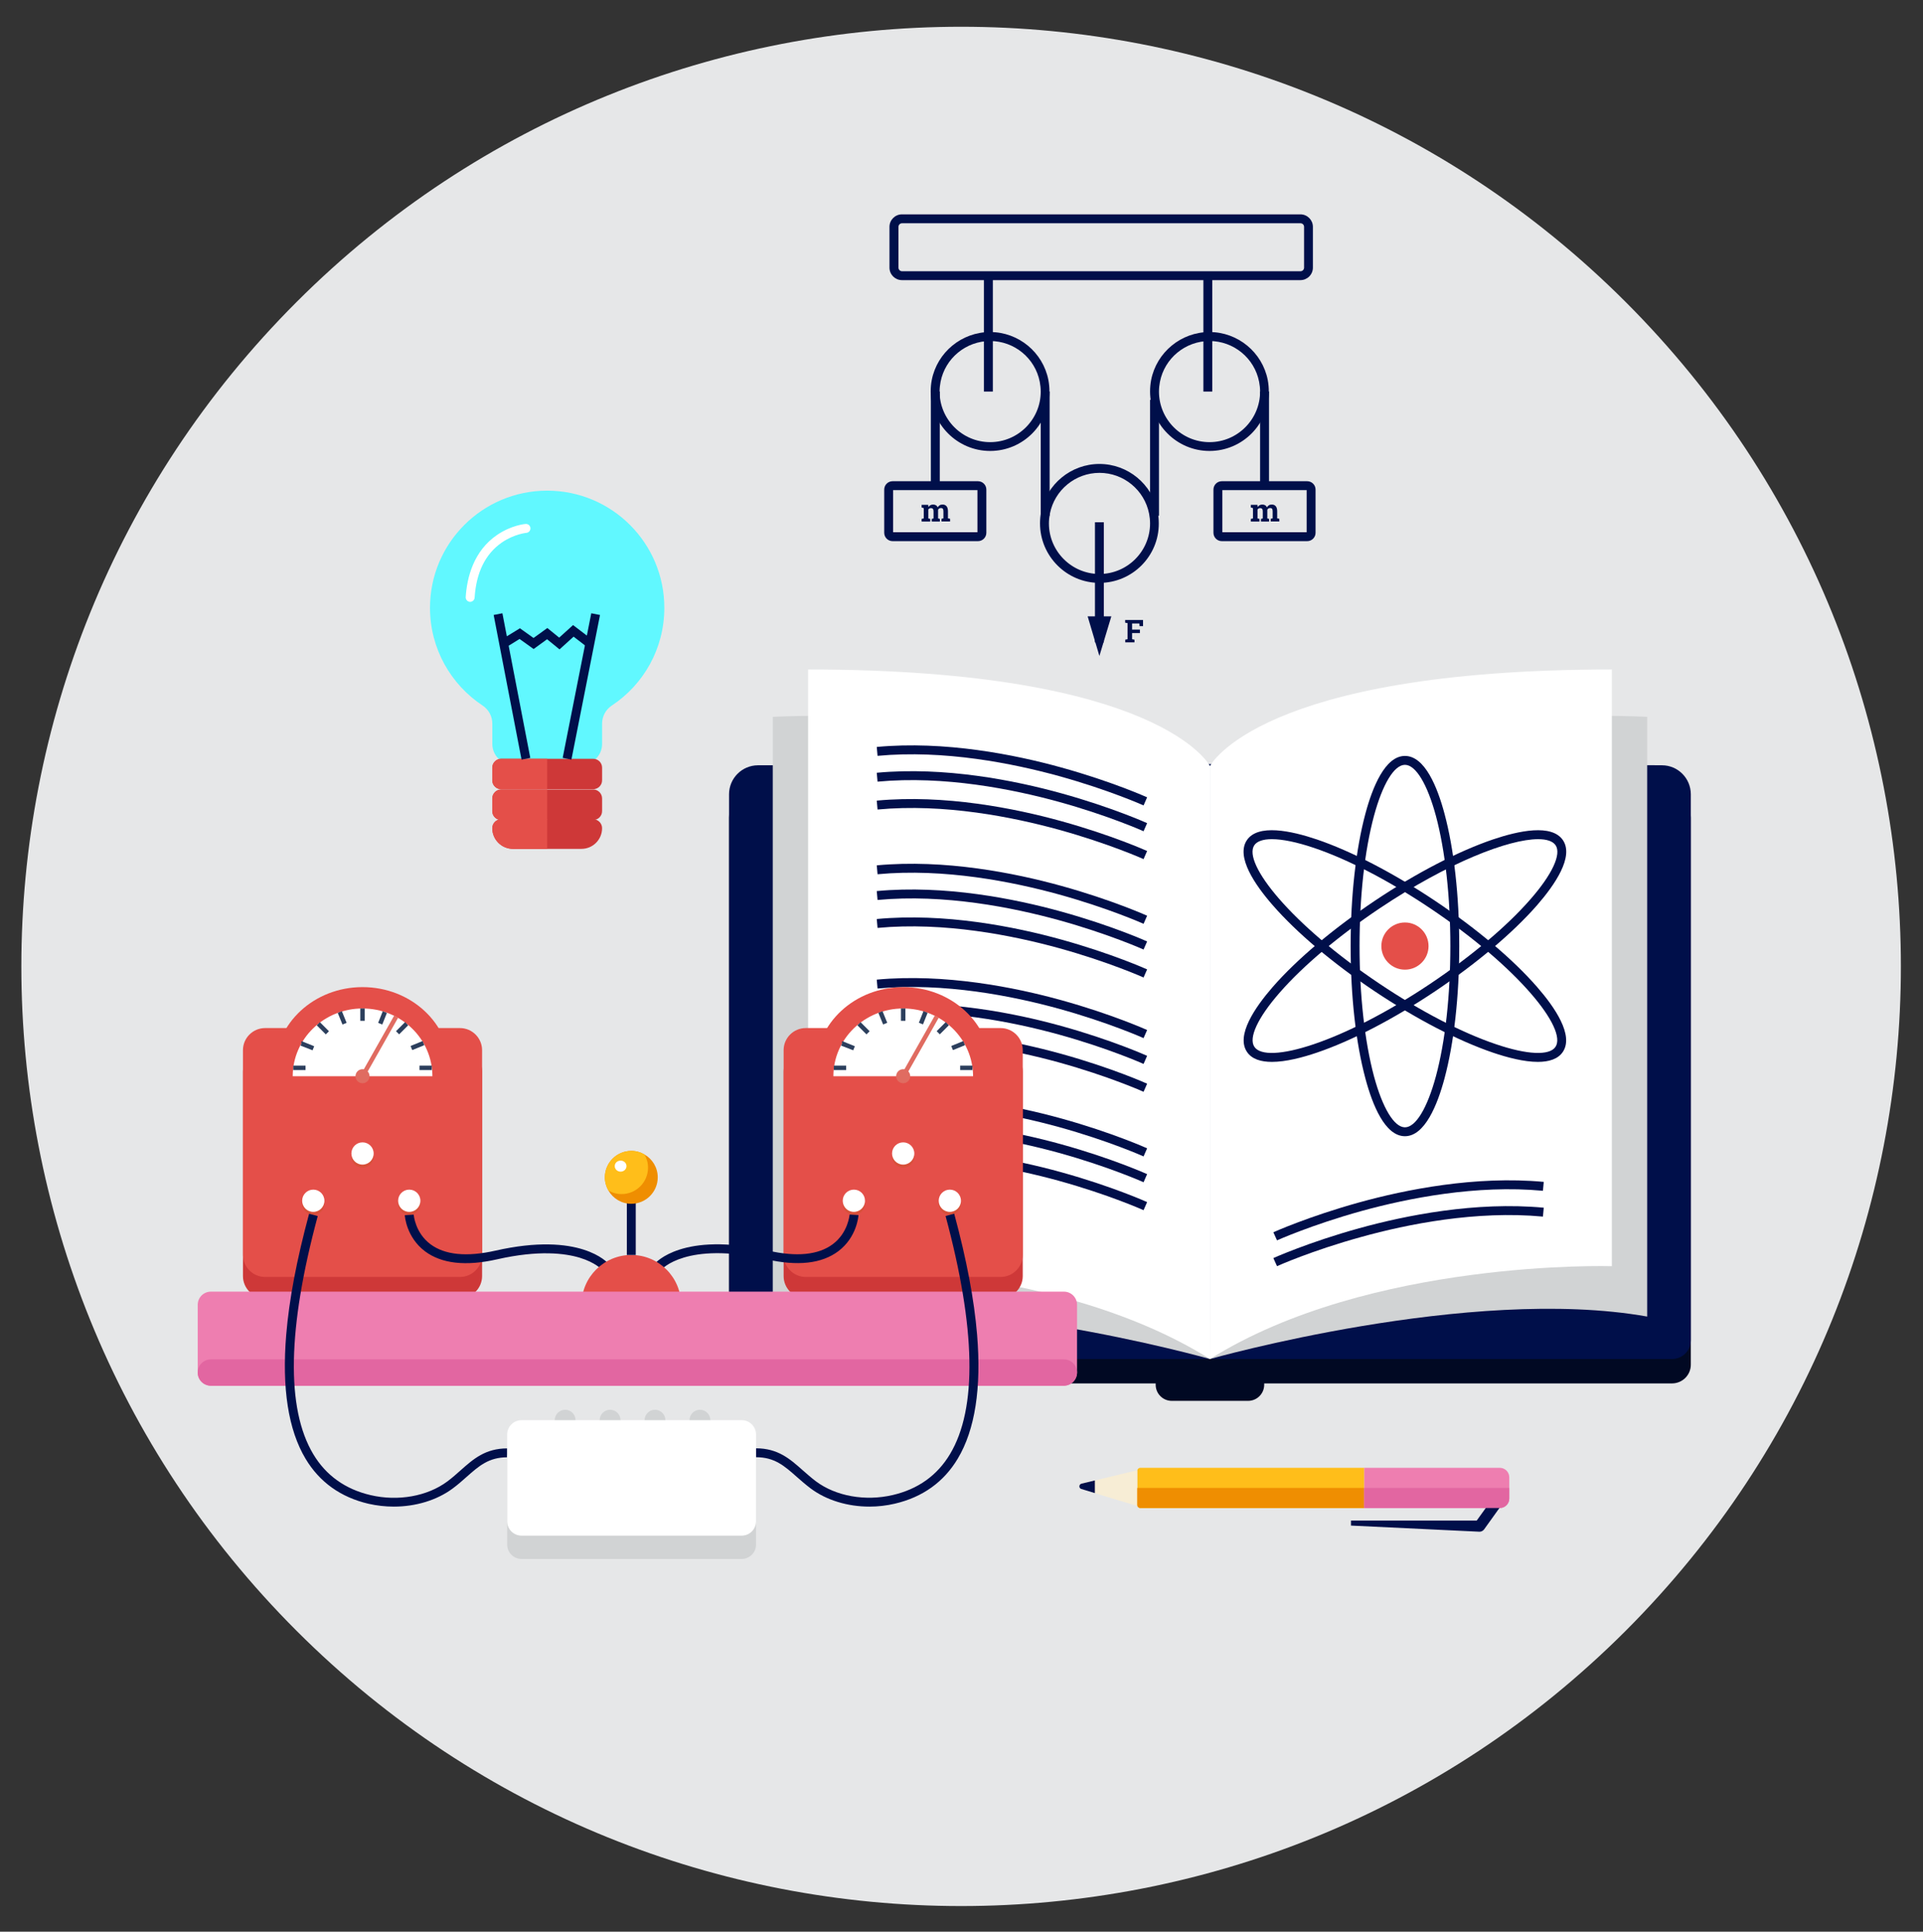 <svg width="216" height="217" viewBox="0 0 216 217" fill="none" xmlns="http://www.w3.org/2000/svg">
<rect x="0" y="0" width="216" height="217" fill="#333333" stroke="none"/>
<g clip-path="url(#clip0_1_2)">
<path d="M182.599 183.206C223.822 141.982 223.822 75.146 182.599 33.923C141.375 -7.301 74.539 -7.301 33.316 33.923C-7.908 75.146 -7.908 141.982 33.316 183.206C74.539 224.429 141.375 224.429 182.599 183.206Z" fill="#E6E7E8"/>
<path d="M74.62 68.28C74.62 61.01 68.73 55.12 61.46 55.12C54.19 55.12 48.3 61.01 48.3 68.28C48.3 72.87 50.65 76.91 54.21 79.26C54.89 79.71 55.3 80.47 55.3 81.29V83.58C55.3 84.86 56.34 85.9 57.62 85.9H65.31C66.59 85.9 67.63 84.86 67.63 83.58V81.29C67.63 80.47 68.04 79.71 68.72 79.26C72.28 76.91 74.62 72.87 74.62 68.28Z" fill="#61F8FF"/>
<path d="M67.63 93.04C67.63 94.32 66.59 95.36 65.31 95.36H57.62C56.34 95.36 55.3 94.32 55.3 93.04C55.3 92.48 55.75 92.03 56.31 92.03H66.62C67.18 92.03 67.63 92.48 67.63 93.04Z" fill="#CE3838"/>
<path d="M67.63 89.7C67.63 89.14 67.18 88.69 66.62 88.69H56.31C55.75 88.69 55.3 89.14 55.3 89.7V91.12C55.3 91.68 55.75 92.12 56.31 92.12H66.62C67.18 92.12 67.63 91.67 67.63 91.12V89.7V89.7Z" fill="#CE3838"/>
<path d="M67.63 86.24C67.63 85.68 67.18 85.24 66.62 85.24H56.31C55.75 85.24 55.3 85.69 55.3 86.24V87.66C55.3 88.22 55.75 88.66 56.31 88.66H66.62C67.18 88.66 67.63 88.21 67.63 87.66V86.24V86.24Z" fill="#CE3838"/>
<path d="M61.46 85.24H56.3C55.74 85.24 55.29 85.69 55.29 86.24V87.66C55.29 88.21 55.74 88.66 56.3 88.66H61.46V85.24Z" fill="#E44F49"/>
<path d="M61.46 88.69H56.3C55.74 88.69 55.29 89.14 55.29 89.7V91.12C55.29 91.68 55.74 92.12 56.3 92.12H61.46V88.69Z" fill="#E44F49"/>
<path d="M61.46 92.03H56.3C55.74 92.03 55.29 92.48 55.29 93.04C55.29 94.32 56.33 95.36 57.61 95.36H61.46V92.03V92.03Z" fill="#E44F49"/>
<path d="M56.432 68.894L55.45 69.083L58.583 85.334L59.565 85.144L56.432 68.894Z" fill="#000F4A"/>
<path d="M66.415 68.893L63.203 85.138L64.184 85.332L67.396 69.087L66.415 68.893Z" fill="#000F4A"/>
<path d="M62.85 72.95L61.45 71.81L59.94 72.91L58.36 71.78L56.84 72.72L56.31 71.86L58.4 70.58L59.93 71.67L61.48 70.55L62.81 71.63L64.37 70.22L66.56 71.89L65.95 72.69L64.43 71.52L62.85 72.95Z" fill="#000F4A"/>
<path d="M52.81 67.61C52.8 67.61 52.79 67.61 52.78 67.61C52.5 67.59 52.3 67.35 52.31 67.08C52.45 64.89 53.18 61.9 55.84 60.09C57.44 59 58.97 58.86 59.04 58.86C59.32 58.84 59.56 59.04 59.58 59.32C59.6 59.59 59.4 59.84 59.12 59.86C59.11 59.86 57.75 59.99 56.36 60.95C54.52 62.23 53.49 64.31 53.31 67.15C53.29 67.4 53.07 67.61 52.81 67.61Z" fill="white"/>
<path d="M187.8 155.41H135.9V88.58H186.66C188.46 88.58 189.92 90.04 189.92 91.84V153.29C189.93 154.46 188.98 155.41 187.8 155.41Z" fill="#010923"/>
<path d="M135.91 155.41H84.01C82.84 155.41 81.89 154.46 81.89 153.29V91.84C81.89 90.04 83.35 88.58 85.15 88.58H135.91V155.41Z" fill="#010923"/>
<path d="M135.91 152.67H84.01C82.84 152.67 81.89 151.72 81.89 150.55V89.23C81.89 87.43 83.34 85.98 85.14 85.97L135.91 85.84V152.67Z" fill="#000F4A"/>
<path d="M187.8 152.67H135.9V85.84L186.67 85.97C188.47 85.97 189.92 87.43 189.92 89.23V150.55C189.93 151.72 188.98 152.67 187.8 152.67Z" fill="#000F4A"/>
<path d="M135.91 152.67C135.91 152.67 106.65 144.37 86.8 147.9C86.8 124.12 86.8 80.53 86.8 80.53C86.8 80.53 121.68 78.6 135.39 90.17C135.38 115.82 135.91 152.67 135.91 152.67Z" fill="#D1D3D4"/>
<path d="M135.91 152.67C135.91 152.67 165.17 144.37 185.02 147.9C185.02 124.12 185.02 80.53 185.02 80.53C185.02 80.53 150.14 78.6 136.43 90.17C136.43 115.82 135.91 152.67 135.91 152.67Z" fill="#D1D3D4"/>
<path d="M135.91 86.06C135.91 86.06 130.47 75.21 90.77 75.21C90.77 108.17 90.77 142.24 90.77 142.24C90.77 142.24 117.95 141.41 135.91 152.67C135.91 116.37 135.91 86.06 135.91 86.06Z" fill="white"/>
<path d="M135.91 86.06C135.91 86.06 141.35 75.21 181.05 75.21C181.05 108.17 181.05 142.24 181.05 142.24C181.05 142.24 153.87 141.41 135.91 152.67C135.91 116.37 135.91 86.06 135.91 86.06Z" fill="white"/>
<path d="M157.81 127.64C155.57 127.64 154.16 124.12 153.37 121.16C152.3 117.18 151.71 111.9 151.71 106.28C151.71 100.67 152.3 95.38 153.37 91.4C154.16 88.44 155.58 84.92 157.81 84.92C160.05 84.92 161.46 88.44 162.25 91.4C163.32 95.38 163.91 100.66 163.91 106.28C163.91 111.89 163.32 117.18 162.25 121.16C161.46 124.11 160.04 127.64 157.81 127.64ZM157.81 85.92C156.6 85.92 155.3 88.07 154.33 91.66C153.28 95.56 152.71 100.75 152.71 106.28C152.71 111.81 153.29 117 154.33 120.9C155.3 124.49 156.6 126.64 157.81 126.64C159.02 126.64 160.32 124.49 161.29 120.9C162.34 117 162.91 111.81 162.91 106.28C162.91 100.75 162.33 95.56 161.29 91.66C160.32 88.07 159.02 85.92 157.81 85.92Z" fill="#000F4A"/>
<path d="M142.87 119.29C141.64 119.29 140.61 118.99 140.06 118.16C138.82 116.3 140.96 113.17 142.97 110.86C145.68 107.76 149.75 104.33 154.41 101.2C159.07 98.08 163.79 95.63 167.7 94.3C170.6 93.32 174.31 92.53 175.56 94.39C176.8 96.25 174.66 99.38 172.65 101.69C169.94 104.79 165.87 108.22 161.21 111.35L160.93 110.93L161.21 111.35C156.55 114.47 151.83 116.92 147.92 118.25C146.3 118.8 144.43 119.29 142.87 119.29ZM172.77 94.27C169.46 94.27 162.67 96.89 154.97 102.04C150.38 105.12 146.38 108.48 143.73 111.52C141.28 114.32 140.22 116.6 140.9 117.6C142.24 119.61 150.69 117.19 160.66 110.51C165.25 107.43 169.25 104.07 171.9 101.03C174.35 98.23 175.41 95.95 174.73 94.95C174.42 94.5 173.74 94.27 172.77 94.27Z" fill="#000F4A"/>
<path d="M172.74 119.29C171.18 119.29 169.31 118.8 167.69 118.25C163.79 116.92 159.07 114.47 154.4 111.35C149.74 108.23 145.67 104.8 142.96 101.69C140.95 99.39 138.81 96.25 140.05 94.39C141.29 92.53 145.01 93.32 147.91 94.3C151.81 95.63 156.53 98.08 161.2 101.2C165.86 104.32 169.93 107.75 172.64 110.86C174.65 113.16 176.79 116.3 175.55 118.16C175.01 118.98 173.97 119.29 172.74 119.29ZM142.86 94.27C141.88 94.27 141.2 94.5 140.89 94.95C139.55 96.96 145 103.84 154.97 110.52C159.56 113.6 164.2 116.01 168.02 117.3C171.54 118.5 174.05 118.61 174.72 117.6C176.06 115.59 170.61 108.71 160.64 102.03C156.05 98.95 151.41 96.54 147.59 95.25C145.67 94.6 144.05 94.27 142.86 94.27Z" fill="#000F4A"/>
<path d="M157.81 108.93C159.274 108.93 160.46 107.744 160.46 106.28C160.46 104.816 159.274 103.63 157.81 103.63C156.346 103.63 155.16 104.816 155.16 106.28C155.16 107.744 156.346 108.93 157.81 108.93Z" fill="#E44F49"/>
<path d="M143.44 139.34L143.03 138.43C143.07 138.41 146.99 136.65 152.66 135.08C157.9 133.63 165.75 132.06 173.4 132.77L173.31 133.77C165.81 133.07 158.1 134.62 152.94 136.04C147.35 137.59 143.48 139.32 143.44 139.34Z" fill="#000F4A"/>
<path d="M143.44 142.24L143.03 141.33C143.07 141.31 146.99 139.55 152.66 137.98C157.9 136.53 165.75 134.96 173.4 135.67L173.31 136.67C165.81 135.97 158.08 137.52 152.93 138.95C147.33 140.49 143.48 142.22 143.44 142.24Z" fill="#000F4A"/>
<path d="M128.45 90.48C128.41 90.46 124.54 88.73 118.94 87.18C113.79 85.76 106.07 84.21 98.57 84.91L98.48 83.91C106.13 83.2 113.99 84.77 119.22 86.22C124.89 87.79 128.81 89.55 128.85 89.57L128.45 90.48Z" fill="#000F4A"/>
<path d="M128.45 93.38C128.41 93.36 124.54 91.63 118.94 90.08C113.79 88.66 106.07 87.11 98.57 87.81L98.48 86.81C106.13 86.1 113.99 87.67 119.22 89.12C124.89 90.69 128.81 92.45 128.85 92.47L128.45 93.38Z" fill="#000F4A"/>
<path d="M128.45 96.51C128.41 96.49 124.54 94.76 118.94 93.21C113.79 91.79 106.07 90.24 98.57 90.94L98.48 89.94C106.13 89.23 113.99 90.8 119.22 92.25C124.89 93.82 128.81 95.58 128.85 95.6L128.45 96.51Z" fill="#000F4A"/>
<path d="M128.45 103.78C128.41 103.76 124.54 102.03 118.94 100.48C113.79 99.06 106.07 97.51 98.57 98.21L98.48 97.21C106.13 96.5 113.99 98.07 119.22 99.52C124.89 101.09 128.81 102.85 128.85 102.87L128.45 103.78Z" fill="#000F4A"/>
<path d="M128.45 106.67C128.41 106.65 124.54 104.92 118.94 103.37C113.79 101.95 106.07 100.4 98.57 101.1L98.48 100.1C106.13 99.39 113.99 100.96 119.22 102.41C124.89 103.98 128.81 105.74 128.85 105.76L128.45 106.67Z" fill="#000F4A"/>
<path d="M128.45 109.81C128.41 109.79 124.54 108.06 118.94 106.51C113.79 105.09 106.07 103.54 98.57 104.24L98.48 103.24C106.13 102.53 113.99 104.1 119.22 105.55C124.89 107.12 128.81 108.88 128.85 108.9L128.45 109.81Z" fill="#000F4A"/>
<path d="M128.45 116.62C128.41 116.6 124.54 114.87 118.94 113.32C113.79 111.9 106.07 110.35 98.57 111.05L98.48 110.05C106.13 109.34 113.99 110.91 119.22 112.36C124.89 113.93 128.81 115.69 128.85 115.71L128.45 116.62Z" fill="#000F4A"/>
<path d="M128.45 119.52C128.41 119.5 124.54 117.77 118.94 116.22C113.79 114.8 106.07 113.25 98.57 113.95L98.48 112.95C106.13 112.24 113.99 113.81 119.22 115.26C124.89 116.83 128.81 118.59 128.85 118.61L128.45 119.52Z" fill="#000F4A"/>
<path d="M128.45 122.65C128.41 122.63 124.54 120.9 118.94 119.35C113.79 117.93 106.07 116.38 98.57 117.08L98.48 116.08C106.13 115.37 113.99 116.94 119.22 118.39C124.89 119.96 128.81 121.72 128.85 121.74L128.45 122.65Z" fill="#000F4A"/>
<path d="M128.45 129.91C128.41 129.89 124.54 128.16 118.94 126.61C113.79 125.19 106.07 123.64 98.57 124.34L98.48 123.34C106.13 122.63 113.99 124.2 119.22 125.65C124.89 127.22 128.81 128.98 128.85 129L128.45 129.91Z" fill="#000F4A"/>
<path d="M128.45 132.81C128.41 132.79 124.54 131.06 118.94 129.51C113.79 128.09 106.07 126.54 98.57 127.24L98.48 126.24C106.13 125.53 113.99 127.1 119.22 128.55C124.89 130.12 128.81 131.88 128.85 131.9L128.45 132.81Z" fill="#000F4A"/>
<path d="M128.45 135.95C128.41 135.93 124.54 134.2 118.94 132.65C113.79 131.23 106.07 129.68 98.57 130.38L98.48 129.38C106.13 128.67 113.99 130.24 119.22 131.69C124.89 133.26 128.81 135.02 128.85 135.04L128.45 135.95Z" fill="#000F4A"/>
<path d="M140.19 157.37H131.62C130.62 157.37 129.81 156.56 129.81 155.56V153.44H142V155.56C142 156.56 141.19 157.37 140.19 157.37Z" fill="#010923"/>
<path d="M51.66 145.84H29.78C28.4 145.84 27.29 144.72 27.29 143.35V120.37C27.29 118.99 28.41 117.88 29.78 117.88H51.66C53.04 117.88 54.15 119 54.15 120.37V143.35C54.15 144.72 53.04 145.84 51.66 145.84Z" fill="#CE3838"/>
<path d="M51.66 143.45H29.78C28.4 143.45 27.29 142.33 27.29 140.96V117.98C27.29 116.6 28.41 115.49 29.78 115.49H51.66C53.04 115.49 54.15 116.61 54.15 117.98V140.96C54.15 142.34 53.04 143.45 51.66 143.45Z" fill="#E44F49"/>
<path d="M40.72 129.03C46.143 129.03 50.54 124.969 50.54 119.96C50.54 114.951 46.143 110.89 40.72 110.89C35.297 110.89 30.9 114.951 30.9 119.96C30.9 124.969 35.297 129.03 40.72 129.03Z" fill="#E44F49"/>
<path d="M40.72 113.29C36.39 113.29 32.88 116.7 32.88 120.9H48.57C48.57 116.7 45.05 113.29 40.72 113.29Z" fill="white"/>
<path d="M44.277 114.092L40.501 120.769L40.937 121.015L44.712 114.339L44.277 114.092Z" fill="#E06C61"/>
<path d="M40.72 121.69C41.156 121.69 41.51 121.336 41.51 120.9C41.51 120.464 41.156 120.11 40.72 120.11C40.284 120.11 39.93 120.464 39.93 120.9C39.93 121.336 40.284 121.69 40.72 121.69Z" fill="#E06C61"/>
<path d="M40.97 113.29H40.47V114.68H40.97V113.29Z" fill="#2C3F5D"/>
<path d="M48.5 119.71H47.12V120.21H48.5V119.71Z" fill="#2C3F5D"/>
<path d="M34.32 119.71H32.94V120.21H34.32V119.71Z" fill="#2C3F5D"/>
<path d="M45.499 114.825L44.481 115.843L44.835 116.197L45.852 115.178L45.499 114.825Z" fill="#2C3F5D"/>
<path d="M35.934 114.829L35.58 115.182L36.597 116.201L36.951 115.847L35.934 114.829Z" fill="#2C3F5D"/>
<path d="M47.469 116.95L46.117 117.502L46.306 117.965L47.658 117.413L47.469 116.95Z" fill="#2C3F5D"/>
<path d="M38.4 113.597L37.937 113.787L38.47 115.092L38.933 114.903L38.4 113.597Z" fill="#2C3F5D"/>
<path d="M42.992 113.608L42.474 114.908L42.938 115.094L43.457 113.793L42.992 113.608Z" fill="#2C3F5D"/>
<path d="M35.11 117.99L33.76 117.46L33.85 117.23V116.97H33.9L35.29 117.53L35.11 117.99Z" fill="#2C3F5D"/>
<path d="M41.97 129.92C41.97 130.61 41.41 131.17 40.72 131.17C40.03 131.17 39.47 130.61 39.47 129.92C39.47 129.23 40.03 128.67 40.72 128.67C41.41 128.67 41.97 129.23 41.97 129.92Z" fill="#D8503A"/>
<path d="M41.97 129.58C41.97 130.27 41.41 130.83 40.72 130.83C40.03 130.83 39.47 130.27 39.47 129.58C39.47 128.89 40.03 128.33 40.72 128.33C41.41 128.33 41.97 128.89 41.97 129.58Z" fill="white"/>
<path d="M36.44 135.23C36.44 135.92 35.88 136.48 35.19 136.48C34.5 136.48 33.94 135.92 33.94 135.23C33.94 134.54 34.5 133.98 35.19 133.98C35.88 133.98 36.44 134.54 36.44 135.23Z" fill="#D8503A"/>
<path d="M36.44 134.89C36.44 135.58 35.88 136.14 35.19 136.14C34.5 136.14 33.94 135.58 33.94 134.89C33.94 134.2 34.5 133.64 35.19 133.64C35.88 133.64 36.44 134.2 36.44 134.89Z" fill="white"/>
<path d="M47.22 135.23C47.22 135.92 46.66 136.48 45.97 136.48C45.28 136.48 44.72 135.92 44.72 135.23C44.72 134.54 45.28 133.98 45.97 133.98C46.66 133.98 47.22 134.54 47.22 135.23Z" fill="#D8503A"/>
<path d="M47.22 134.89C47.22 135.58 46.66 136.14 45.97 136.14C45.28 136.14 44.72 135.58 44.72 134.89C44.72 134.2 45.28 133.64 45.97 133.64C46.66 133.64 47.22 134.2 47.22 134.89Z" fill="white"/>
<path d="M112.39 145.84H90.51C89.13 145.84 88.02 144.72 88.02 143.35V120.37C88.02 118.99 89.14 117.88 90.51 117.88H112.39C113.77 117.88 114.88 119 114.88 120.37V143.35C114.88 144.72 113.76 145.84 112.39 145.84Z" fill="#CE3838"/>
<path d="M112.39 143.45H90.51C89.13 143.45 88.02 142.33 88.02 140.96V117.98C88.02 116.6 89.14 115.49 90.51 115.49H112.39C113.77 115.49 114.88 116.61 114.88 117.98V140.96C114.88 142.34 113.76 143.45 112.39 143.45Z" fill="#E44F49"/>
<path d="M101.45 129.03C106.873 129.03 111.27 124.969 111.27 119.96C111.27 114.951 106.873 110.89 101.45 110.89C96.027 110.89 91.63 114.951 91.63 119.96C91.63 124.969 96.027 129.03 101.45 129.03Z" fill="#E44F49"/>
<path d="M101.45 113.29C97.12 113.29 93.61 116.7 93.61 120.9H109.3C109.29 116.7 105.78 113.29 101.45 113.29Z" fill="white"/>
<path d="M105.003 114.087L101.228 120.764L101.663 121.01L105.438 114.333L105.003 114.087Z" fill="#E06C61"/>
<path d="M101.45 121.69C101.886 121.69 102.24 121.336 102.24 120.9C102.24 120.464 101.886 120.11 101.45 120.11C101.014 120.11 100.66 120.464 100.66 120.9C100.66 121.336 101.014 121.69 101.45 121.69Z" fill="#E06C61"/>
<path d="M101.7 113.29H101.2V114.68H101.7V113.29Z" fill="#2C3F5D"/>
<path d="M109.23 119.71H107.85V120.21H109.23V119.71Z" fill="#2C3F5D"/>
<path d="M95.04 119.71H93.66V120.21H95.04V119.71Z" fill="#2C3F5D"/>
<path d="M106.227 114.823L105.21 115.842L105.563 116.196L106.581 115.177L106.227 114.823Z" fill="#2C3F5D"/>
<path d="M96.663 114.828L96.309 115.181L97.327 116.2L97.681 115.847L96.663 114.828Z" fill="#2C3F5D"/>
<path d="M108.201 116.952L106.849 117.504L107.038 117.967L108.39 117.414L108.201 116.952Z" fill="#2C3F5D"/>
<path d="M99.127 113.593L98.664 113.782L99.197 115.087L99.66 114.898L99.127 113.593Z" fill="#2C3F5D"/>
<path d="M103.729 113.592L103.211 114.892L103.675 115.077L104.193 113.777L103.729 113.592Z" fill="#2C3F5D"/>
<path d="M95.84 117.99L94.48 117.46L94.58 117.23V116.97H94.63L96.02 117.53L95.84 117.99Z" fill="#2C3F5D"/>
<path d="M102.7 129.92C102.7 130.61 102.14 131.17 101.45 131.17C100.76 131.17 100.2 130.61 100.2 129.92C100.2 129.23 100.76 128.67 101.45 128.67C102.14 128.67 102.7 129.23 102.7 129.92Z" fill="#D8503A"/>
<path d="M102.7 129.58C102.7 130.27 102.14 130.83 101.45 130.83C100.76 130.83 100.2 130.27 100.2 129.58C100.2 128.89 100.76 128.33 101.45 128.33C102.14 128.33 102.7 128.89 102.7 129.58Z" fill="white"/>
<path d="M97.16 135.23C97.16 135.92 96.6 136.48 95.91 136.48C95.22 136.48 94.66 135.92 94.66 135.23C94.66 134.54 95.22 133.98 95.91 133.98C96.61 133.98 97.16 134.54 97.16 135.23Z" fill="#D8503A"/>
<path d="M97.16 134.89C97.16 135.58 96.6 136.14 95.91 136.14C95.22 136.14 94.66 135.58 94.66 134.89C94.66 134.2 95.22 133.64 95.91 133.64C96.61 133.64 97.16 134.2 97.16 134.89Z" fill="white"/>
<path d="M107.94 135.23C107.94 135.92 107.38 136.48 106.69 136.48C106 136.48 105.44 135.92 105.44 135.23C105.44 134.54 106 133.98 106.69 133.98C107.38 133.98 107.94 134.54 107.94 135.23Z" fill="#D8503A"/>
<path d="M107.94 134.89C107.94 135.58 107.38 136.14 106.69 136.14C106 136.14 105.44 135.58 105.44 134.89C105.44 134.2 106 133.64 106.69 133.64C107.38 133.64 107.94 134.2 107.94 134.89Z" fill="white"/>
<path d="M67.59 142.62C67.59 142.62 66.89 141.83 65.12 141.29C63.46 140.79 60.51 140.41 55.84 141.47C52.32 142.27 49.6 141.96 47.74 140.57C45.64 138.99 45.47 136.61 45.47 136.51L46.47 136.45C46.47 136.47 46.62 138.49 48.36 139.78C49.97 140.98 52.42 141.22 55.63 140.5C65.19 138.33 68.24 141.84 68.37 141.99L67.59 142.62Z" fill="#000F4A"/>
<path d="M74.3 142.62L73.53 141.98C73.66 141.83 76.71 138.32 86.27 140.49C89.48 141.22 91.92 140.98 93.54 139.77C95.27 138.48 95.43 136.46 95.43 136.44L96.43 136.5C96.42 136.6 96.26 138.98 94.16 140.56C92.3 141.96 89.58 142.26 86.06 141.46C77.09 139.43 74.33 142.59 74.3 142.62Z" fill="#000F4A"/>
<path d="M70.91 152.16C73.997 152.16 76.5 149.657 76.5 146.57C76.5 143.483 73.997 140.98 70.91 140.98C67.823 140.98 65.32 143.483 65.32 146.57C65.32 149.657 67.823 152.16 70.91 152.16Z" fill="#E44F49"/>
<path d="M119.49 155.67H23.69C22.87 155.67 22.21 155.01 22.21 154.19V146.58C22.21 145.76 22.87 145.1 23.69 145.1H119.5C120.32 145.1 120.98 145.76 120.98 146.58V154.19C120.97 155.01 120.31 155.67 119.49 155.67Z" fill="#EE7EB0"/>
<path d="M119.49 155.67H23.69C22.87 155.67 22.21 155.01 22.21 154.19C22.21 153.37 22.87 152.71 23.69 152.71H119.5C120.32 152.71 120.98 153.37 120.98 154.19C120.97 155.01 120.31 155.67 119.49 155.67Z" fill="#E266A1"/>
<path d="M71.41 132.26H70.41V140.98H71.41V132.26Z" fill="#000F4A"/>
<path d="M73.88 132.26C73.88 133.9 72.55 135.23 70.91 135.23C69.81 135.23 68.85 134.63 68.34 133.74C68.09 133.3 67.94 132.8 67.94 132.26C67.94 130.62 69.27 129.29 70.91 129.29C71.45 129.29 71.95 129.43 72.39 129.69C73.28 130.2 73.88 131.16 73.88 132.26Z" fill="#EF8E01"/>
<path d="M72.79 131.17C72.79 132.81 71.46 134.14 69.82 134.14C69.28 134.14 68.78 134 68.34 133.74C68.09 133.3 67.94 132.8 67.94 132.26C67.94 130.62 69.27 129.29 70.91 129.29C71.45 129.29 71.95 129.43 72.39 129.69C72.64 130.13 72.79 130.63 72.79 131.17Z" fill="#FFBE1A"/>
<path d="M44.23 169.25C43.28 169.25 42.33 169.14 41.39 168.93C38.27 168.2 35.89 166.5 34.32 163.87C32.38 160.63 31.65 155.94 32.15 149.93C32.48 145.98 33.32 141.54 34.72 136.35L35.69 136.61C32.29 149.23 32.12 158.23 35.19 163.36C36.62 165.75 38.79 167.3 41.63 167.96C44.71 168.68 48.01 168.09 50.25 166.42C50.79 166.02 51.27 165.59 51.73 165.18C53.16 163.91 54.51 162.71 56.98 162.71V163.71C54.89 163.71 53.79 164.69 52.39 165.93C51.91 166.36 51.41 166.8 50.84 167.22C49.06 168.54 46.68 169.25 44.23 169.25Z" fill="#000F4A"/>
<path d="M83.31 175.13H58.58C57.69 175.13 56.97 174.41 56.97 173.52V163.77C56.97 162.88 57.69 162.16 58.58 162.16H83.31C84.2 162.16 84.92 162.88 84.92 163.77V173.52C84.92 174.41 84.2 175.13 83.31 175.13Z" fill="#D1D3D4"/>
<path d="M97.67 169.25C95.22 169.25 92.84 168.54 91.06 167.21C90.49 166.78 89.99 166.34 89.51 165.92C88.11 164.68 87.01 163.7 84.92 163.7V162.7C87.39 162.7 88.74 163.9 90.17 165.17C90.64 165.58 91.12 166.01 91.65 166.41C93.89 168.08 97.19 168.67 100.27 167.95C103.12 167.29 105.28 165.74 106.71 163.35C109.78 158.22 109.61 149.22 106.21 136.6L107.18 136.34C108.58 141.53 109.42 145.97 109.75 149.92C110.25 155.93 109.52 160.62 107.58 163.86C106.01 166.49 103.63 168.19 100.51 168.92C99.57 169.14 98.61 169.25 97.67 169.25Z" fill="#000F4A"/>
<path d="M63.48 160.71C64.126 160.71 64.65 160.186 64.65 159.54C64.65 158.894 64.126 158.37 63.48 158.37C62.834 158.37 62.31 158.894 62.31 159.54C62.31 160.186 62.834 160.71 63.48 160.71Z" fill="#D1D3D4"/>
<path d="M68.53 160.71C69.176 160.71 69.7 160.186 69.7 159.54C69.7 158.894 69.176 158.37 68.53 158.37C67.884 158.37 67.36 158.894 67.36 159.54C67.36 160.186 67.884 160.71 68.53 160.71Z" fill="#D1D3D4"/>
<path d="M73.57 160.71C74.216 160.71 74.74 160.186 74.74 159.54C74.74 158.894 74.216 158.37 73.57 158.37C72.924 158.37 72.4 158.894 72.4 159.54C72.4 160.186 72.924 160.71 73.57 160.71Z" fill="#D1D3D4"/>
<path d="M78.62 160.71C79.266 160.71 79.79 160.186 79.79 159.54C79.79 158.894 79.266 158.37 78.62 158.37C77.974 158.37 77.45 158.894 77.45 159.54C77.45 160.186 77.974 160.71 78.62 160.71Z" fill="#D1D3D4"/>
<path d="M83.31 172.51H58.58C57.69 172.51 56.97 171.79 56.97 170.9V161.15C56.97 160.26 57.69 159.54 58.58 159.54H83.31C84.2 159.54 84.92 160.26 84.92 161.15V170.9C84.92 171.79 84.2 172.51 83.31 172.51Z" fill="white"/>
<path d="M69.05 131C69.05 131.34 69.34 131.62 69.71 131.62C70.08 131.62 70.37 131.34 70.37 131C70.37 130.66 70.08 130.38 69.71 130.38C69.34 130.38 69.05 130.65 69.05 131Z" fill="white"/>
<path d="M153.22 169.41H168.46C169.05 169.41 169.53 168.93 169.53 168.34V165.96C169.53 165.37 169.05 164.89 168.46 164.89H153.22V169.41Z" fill="#EE7EB0"/>
<path d="M153.22 169.41H128.09C127.9 169.41 127.74 169.25 127.74 169.06V165.24C127.74 165.05 127.9 164.89 128.09 164.89H153.22V169.41Z" fill="#FFBE1A"/>
<path d="M127.74 165.16L121.48 166.68C121.17 166.75 121.16 167.18 121.46 167.28L127.74 169.18V165.16Z" fill="#F7EDD5"/>
<path d="M166.19 172.07L151.75 171.38V170.82H165.87L167.51 168.54L168.52 169.27L166.7 171.81C166.58 171.97 166.39 172.07 166.19 172.07Z" fill="#000F4A"/>
<path d="M153.22 169.41H128.09C127.9 169.41 127.74 169.25 127.74 169.06V167.15H153.22V169.41Z" fill="#EF8E01"/>
<path d="M153.22 169.41H168.46C169.05 169.41 169.53 168.93 169.53 168.34V167.15H153.22V169.41Z" fill="#E266A1"/>
<path d="M122.98 166.31V167.73L121.46 167.27C121.16 167.18 121.17 166.75 121.48 166.67L122.98 166.31Z" fill="#000F4A"/>
<path d="M146.07 31.47H101.31C100.54 31.47 99.91 30.84 99.91 30.07V25.48C99.91 24.71 100.54 24.08 101.31 24.08H146.07C146.84 24.08 147.47 24.71 147.47 25.48V30.07C147.47 30.84 146.84 31.47 146.07 31.47ZM101.32 25.08C101.1 25.08 100.92 25.26 100.92 25.48V30.07C100.92 30.29 101.1 30.47 101.32 30.47H146.08C146.3 30.47 146.48 30.29 146.48 30.07V25.48C146.48 25.26 146.3 25.08 146.08 25.08H101.32V25.08Z" fill="#000F4A"/>
<path d="M130.18 44.91H129.18V57.94H130.18V44.91Z" fill="#000F4A"/>
<path d="M117.9 43.98H116.9V57.94H117.9V43.98Z" fill="#000F4A"/>
<path d="M105.56 43.98H104.56V54.56H105.56V43.98Z" fill="#000F4A"/>
<path d="M109.85 60.79H100.26C99.74 60.79 99.32 60.37 99.32 59.85V55C99.32 54.48 99.74 54.06 100.26 54.06H109.85C110.37 54.06 110.79 54.48 110.79 55V59.85C110.79 60.37 110.37 60.79 109.85 60.79ZM100.32 59.79H109.79V55.06H100.32V59.79Z" fill="#000F4A"/>
<path d="M103.52 57.01V56.71H104.26L104.28 56.96C104.34 56.87 104.42 56.8 104.51 56.75C104.6 56.7 104.71 56.68 104.82 56.68C104.94 56.68 105.04 56.71 105.13 56.76C105.22 56.81 105.28 56.89 105.32 57C105.38 56.9 105.45 56.82 105.55 56.76C105.64 56.7 105.75 56.68 105.88 56.68C106.06 56.68 106.21 56.74 106.32 56.87C106.43 57 106.48 57.19 106.48 57.45V58.23L106.72 58.28V58.58H105.75V58.28L105.97 58.23V57.45C105.97 57.31 105.95 57.21 105.9 57.15C105.85 57.09 105.79 57.07 105.69 57.07C105.62 57.07 105.56 57.09 105.5 57.12C105.45 57.15 105.41 57.2 105.37 57.25C105.37 57.27 105.37 57.29 105.37 57.31C105.37 57.33 105.37 57.34 105.37 57.36V58.24L105.57 58.29V58.59H104.66V58.29L104.86 58.24V57.46C104.86 57.32 104.84 57.22 104.79 57.17C104.74 57.11 104.67 57.08 104.58 57.08C104.51 57.08 104.45 57.09 104.4 57.12C104.35 57.15 104.31 57.18 104.27 57.23V58.24L104.49 58.29V58.59H103.52V58.29L103.76 58.24V57.08L103.52 57.01Z" fill="#000F4A"/>
<path d="M123.5 65.48C119.82 65.48 116.82 62.48 116.82 58.8C116.82 58.37 116.86 57.93 116.94 57.51C117.55 54.39 120.31 52.12 123.49 52.12C126.68 52.12 129.43 54.39 130.04 57.51C130.12 57.93 130.16 58.36 130.16 58.8C130.18 62.48 127.18 65.48 123.5 65.48ZM123.5 53.12C120.79 53.12 118.45 55.05 117.93 57.7C117.86 58.06 117.82 58.43 117.82 58.8C117.82 61.93 120.37 64.48 123.5 64.48C126.63 64.48 129.18 61.93 129.18 58.8C129.18 58.43 129.14 58.06 129.07 57.7C128.55 55.05 126.21 53.12 123.5 53.12Z" fill="#000F4A"/>
<path d="M111.22 50.66C107.54 50.66 104.54 47.66 104.54 43.98C104.54 43.55 104.58 43.11 104.66 42.69C105.27 39.57 108.03 37.3 111.21 37.3C114.4 37.3 117.15 39.57 117.76 42.69C117.84 43.11 117.88 43.54 117.88 43.98C117.89 47.67 114.9 50.66 111.22 50.66ZM111.22 38.31C108.51 38.31 106.17 40.24 105.65 42.89C105.58 43.25 105.54 43.62 105.54 43.99C105.54 47.12 108.09 49.67 111.22 49.67C114.35 49.67 116.9 47.12 116.9 43.99C116.9 43.62 116.86 43.25 116.79 42.89C116.27 40.23 113.93 38.31 111.22 38.31Z" fill="#000F4A"/>
<path d="M111.52 30.99H110.52V43.99H111.52V30.99Z" fill="#000F4A"/>
<path d="M142.54 43.98H141.54V54.56H142.54V43.98Z" fill="#000F4A"/>
<path d="M135.86 50.66C132.18 50.66 129.18 47.66 129.18 43.98C129.18 43.55 129.22 43.11 129.3 42.69C129.91 39.57 132.67 37.3 135.85 37.3C139.04 37.3 141.79 39.57 142.4 42.69C142.48 43.11 142.52 43.54 142.52 43.98C142.54 47.67 139.54 50.66 135.86 50.66ZM135.86 38.31C133.15 38.31 130.81 40.24 130.29 42.89C130.22 43.25 130.18 43.62 130.18 43.99C130.18 47.12 132.73 49.67 135.86 49.67C138.99 49.67 141.54 47.12 141.54 43.99C141.54 43.62 141.5 43.25 141.43 42.89C140.91 40.23 138.57 38.31 135.86 38.31Z" fill="#000F4A"/>
<path d="M136.17 30.99H135.17V43.99H136.17V30.99Z" fill="#000F4A"/>
<path d="M122.17 69.24L123.49 73.69L124.83 69.24H122.17Z" fill="#000F4A"/>
<path d="M146.83 60.79H137.24C136.72 60.79 136.3 60.37 136.3 59.85V55C136.3 54.48 136.72 54.06 137.24 54.06H146.83C147.35 54.06 147.77 54.48 147.77 55V59.85C147.77 60.37 147.35 60.79 146.83 60.79ZM137.3 59.79H146.77V55.06H137.3V59.79Z" fill="#000F4A"/>
<path d="M140.5 57.01V56.71H141.24L141.26 56.96C141.32 56.87 141.4 56.8 141.49 56.75C141.58 56.7 141.69 56.68 141.8 56.68C141.92 56.68 142.02 56.71 142.11 56.76C142.2 56.81 142.26 56.89 142.3 57C142.36 56.9 142.43 56.82 142.53 56.76C142.62 56.7 142.73 56.68 142.86 56.68C143.04 56.68 143.19 56.74 143.3 56.87C143.41 57 143.46 57.19 143.46 57.45V58.23L143.7 58.28V58.58H142.73V58.28L142.95 58.23V57.45C142.95 57.31 142.93 57.21 142.88 57.15C142.83 57.09 142.77 57.07 142.67 57.07C142.6 57.07 142.54 57.09 142.48 57.12C142.43 57.15 142.39 57.2 142.35 57.25C142.35 57.27 142.35 57.29 142.35 57.31C142.35 57.33 142.35 57.34 142.35 57.36V58.24L142.55 58.29V58.59H141.64V58.29L141.84 58.24V57.46C141.84 57.32 141.82 57.22 141.77 57.17C141.72 57.11 141.65 57.08 141.56 57.08C141.49 57.08 141.43 57.09 141.38 57.12C141.33 57.15 141.29 57.18 141.25 57.23V58.24L141.47 58.29V58.59H140.5V58.29L140.74 58.24V57.08L140.5 57.01Z" fill="#000F4A"/>
<path d="M126.38 71.86L126.65 71.81V70L126.38 69.95V69.65H128.39V70.34H128L127.98 70.04H127.16V70.73H128.04V71.12H127.16V71.81L127.43 71.86V72.16H126.39V71.86H126.38Z" fill="#000F4A"/>
<path d="M123.99 58.67H122.99V72.17H123.99V58.67Z" fill="#000F4A"/>
</g>
<defs>
<clipPath id="clip0_1_2">
<rect width="216" height="217" fill="white"/>
</clipPath>
</defs>
</svg>
